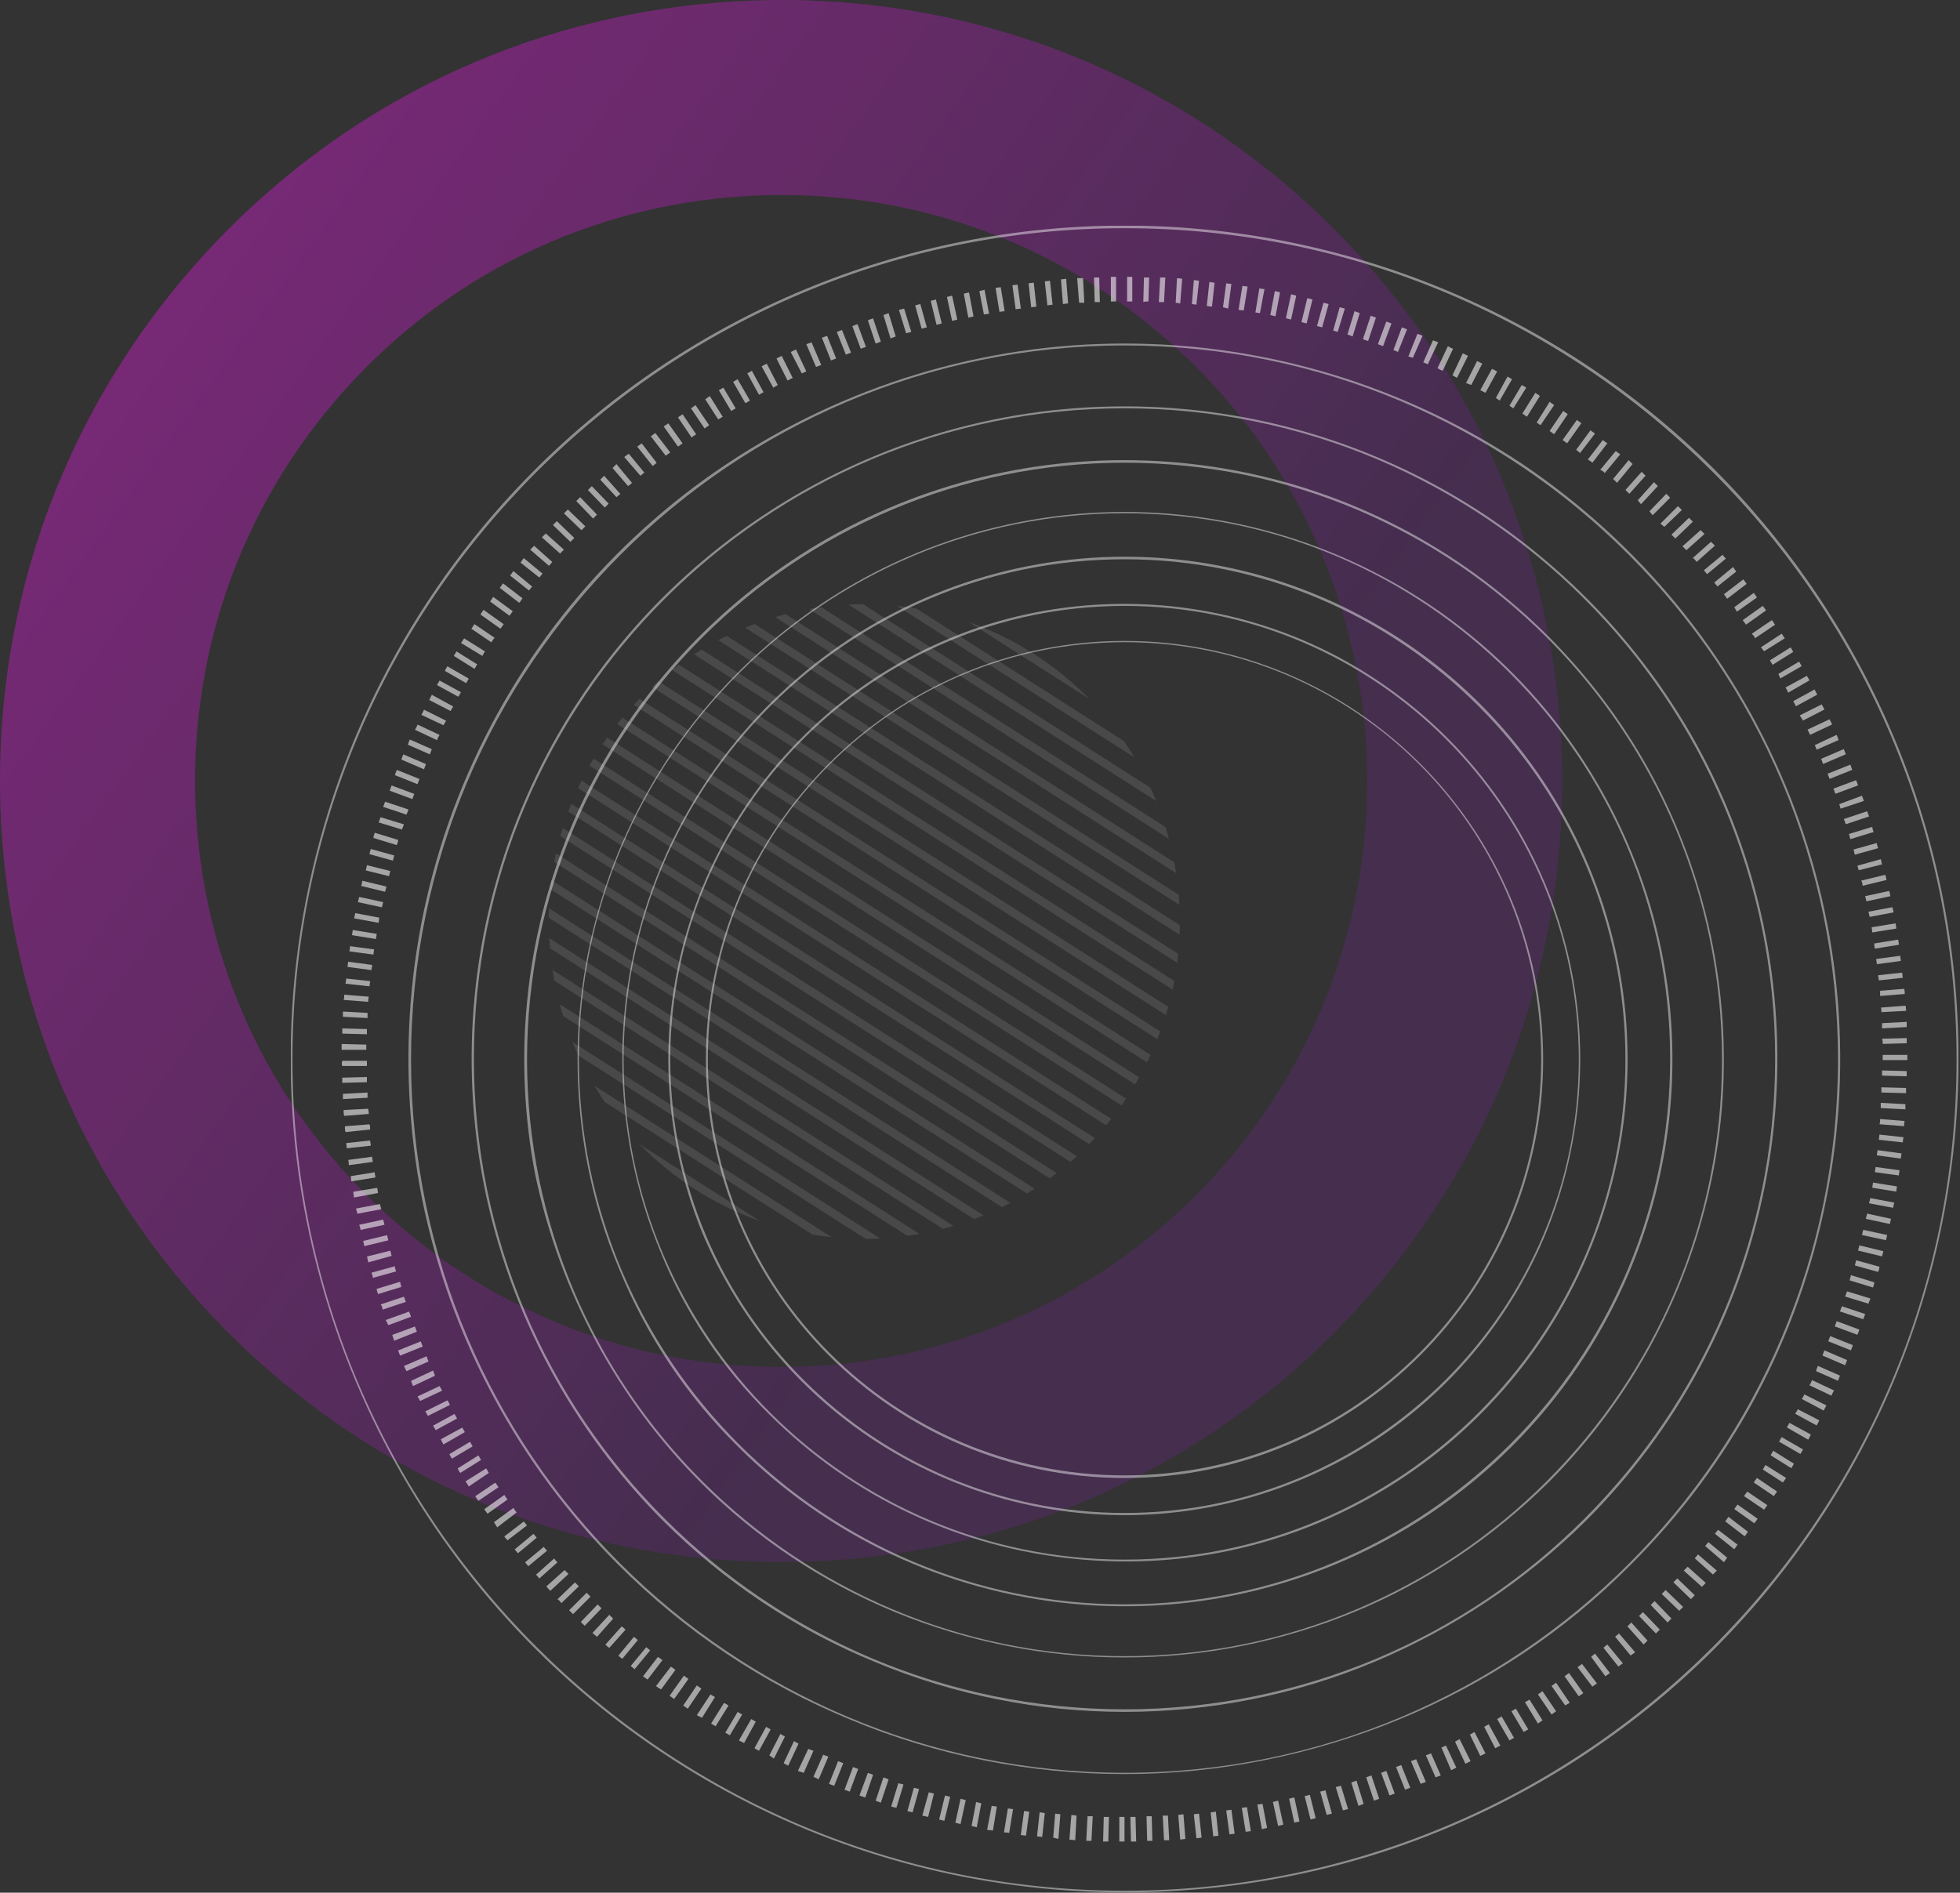 <svg width="1025" height="990" viewBox="0 0 1025 990" fill="none" xmlns="http://www.w3.org/2000/svg">
<rect x="0" y="0" width="1025" height="990" fill="#333333" stroke="none"/>
<g clip-path="url(#clip0_50_3139)">
<path style="mix-blend-mode:hard-light" opacity="0.35" d="M408.227 817C304.73 817 206.581 778.502 130.378 707.672C50.448 633.372 4.243 532.411 0.28 423.362C-3.691 314.322 35.044 210.26 109.361 130.348C183.678 50.436 284.67 4.249 393.736 0.28C502.825 -3.69 606.889 35.036 686.812 109.342C851.808 262.714 861.245 521.694 707.837 686.659C633.521 766.57 532.528 812.772 423.462 816.742C418.379 816.926 413.295 817.014 408.234 817.014L408.227 817ZM408.875 101.999C405.074 101.999 401.265 102.073 397.442 102.206C315.611 105.189 239.835 139.842 184.075 199.808C128.316 259.761 99.253 337.838 102.23 419.65C105.206 501.462 139.874 577.22 199.848 632.96C259.822 688.706 337.859 717.762 419.741 714.794C501.573 711.811 577.348 677.158 633.108 617.191C748.208 493.42 741.128 299.113 617.328 184.04C560.161 130.9 486.515 101.999 408.868 101.999H408.875Z" fill="url(#paint0_linear_50_3139)"/>
</g>
<g clip-path="url(#clip1_50_3139)">
<g style="mix-blend-mode:overlay" opacity="0.7">
<g opacity="0.8">
<g opacity="0.8">
<path d="M588.079 988.95C348.149 988.95 152.949 793.75 152.949 554.15C152.949 314.55 348.149 119.36 588.079 119.36C828.009 119.36 1023.21 314.22 1023.21 554.16C1023.21 794.1 828.009 988.96 588.079 988.96V988.95ZM186.499 723.6C214.289 789.34 257.669 847.29 313.239 892.37C368.819 937.44 434.559 968.28 504.709 981.84C574.859 995.4 647.379 991.67 715.839 971C784.299 949.99 846.309 912.71 896.809 862.22C978.139 780.55 1024.23 669.73 1024.23 553.83C1024.23 437.93 978.139 327.45 896.469 245.44C814.799 164.09 703.639 118 588.079 118C472.519 118 361.359 164.09 279.689 245.76C218.349 307.1 176.669 385.38 160.059 470.45C143.449 555.51 152.599 643.62 186.489 723.6H186.499Z" fill="white"/>
<path d="M588.08 927.269C382.37 927.269 214.96 759.859 214.96 554.149C214.96 348.439 382.38 180.689 588.08 180.689C793.78 180.689 961.2 348.099 961.2 554.149C961.2 760.199 793.79 927.269 588.08 927.269ZM323.41 818.489C358.32 853.399 399.32 880.849 444.73 899.479C490.14 918.459 538.94 927.949 588.08 927.949C637.22 927.949 686.02 918.119 731.43 899.479C776.84 880.839 818.19 853.389 852.75 818.489C905.28 766.299 940.86 699.539 955.09 627.019C969.66 554.499 962.21 479.259 933.74 410.809C905.27 342.349 857.49 284.069 796.15 242.719C734.47 201.709 662.29 179.689 588.07 179.689C513.85 179.689 441.67 201.719 379.99 242.719C318.31 283.729 270.53 342.349 242.06 410.809C213.59 479.269 206.48 554.499 220.71 627.019C235.28 699.539 271.2 766.299 323.39 818.489H323.41Z" fill="white"/>
<path d="M588.079 894.061C400.339 894.061 247.829 741.561 247.829 553.811C247.829 366.061 400.339 213.571 588.079 213.571C775.819 213.571 928.329 366.071 928.329 553.821C928.329 741.571 775.829 894.071 588.079 894.071V894.061ZM346.789 795.441C378.649 827.301 416.259 852.371 457.609 869.321C498.949 886.601 543.349 895.411 588.079 895.411C632.809 895.411 677.209 886.601 718.549 869.321C759.889 852.041 797.509 826.961 829.369 795.441C877.149 747.661 909.689 687.001 922.899 620.571C936.119 554.491 929.339 485.691 903.579 423.341C877.819 360.981 833.769 307.781 777.849 270.161C721.589 232.541 655.849 212.551 588.069 212.551C520.289 212.551 454.549 232.541 398.289 270.161C342.029 307.781 298.319 360.981 272.559 423.341C246.799 485.701 240.029 554.151 253.239 620.571C266.459 686.651 298.989 747.651 346.769 795.441H346.789Z" fill="white"/>
<path d="M588.08 866.27C415.92 866.27 275.62 726.31 275.62 554.15C275.62 381.99 415.59 242.03 588.08 242.03C760.57 242.03 900.54 381.99 900.54 554.15C900.54 726.31 760.24 866.27 588.08 866.27ZM366.45 775.45C395.59 804.59 430.16 827.64 468.12 843.23C506.08 858.82 546.74 866.95 588.09 866.95C629.44 866.95 670.1 858.82 708.06 843.23C746.02 827.64 780.58 804.26 809.73 775.45C853.45 731.73 883.27 675.82 895.47 615.16C907.67 554.5 901.23 491.47 877.51 434.19C853.79 376.92 813.46 328.12 761.95 293.55C710.44 258.98 649.78 240.68 587.76 240.68C525.74 240.68 465.08 258.98 413.57 293.55C362.06 328.12 321.73 376.92 298.01 434.19C274.29 491.46 268.19 554.5 280.05 615.16C292.93 675.82 322.75 731.74 366.47 775.45H366.45Z" fill="white"/>
<path d="M588.079 839.16C430.839 839.16 302.739 711.06 302.739 553.82C302.739 396.58 430.839 268.47 588.079 268.47C745.319 268.47 873.419 396.57 873.419 553.82C873.419 711.07 745.319 839.16 588.079 839.16ZM385.759 756.47C432.529 803.24 494.199 832.38 560.289 838.82C626.369 845.26 692.459 828.65 747.359 792.05C802.599 755.11 842.929 700.55 862.239 637.18C881.559 573.81 878.169 505.69 852.749 444.69C827.329 383.35 781.579 332.86 723.289 301.68C664.999 270.5 597.559 260.34 532.499 273.21C467.429 286.09 409.139 321.33 367.119 372.5C325.099 423.67 302.049 487.72 302.049 554.14C302.049 591.76 309.169 629.03 323.739 663.6C337.969 698.51 358.979 730.02 385.759 756.46V756.47Z" fill="white"/>
<path d="M588.079 815.769C443.709 815.769 326.119 698.509 326.119 554.149C326.119 409.789 443.709 292.529 588.079 292.529C732.449 292.529 850.039 410.119 850.039 554.149C850.039 698.179 732.449 815.769 588.079 815.769ZM402.369 739.859C445.409 782.899 501.999 809.669 562.659 815.429C623.319 821.529 683.979 806.279 734.479 772.389C784.969 738.499 822.249 688.349 839.869 630.059C857.489 572.109 854.439 509.749 831.059 453.499C807.679 397.239 765.649 350.819 712.109 322.349C658.569 293.539 596.549 284.389 536.899 296.259C477.259 308.119 423.709 340.319 385.079 387.419C346.449 434.529 325.439 493.489 325.439 554.149C325.439 588.719 332.219 622.939 345.429 654.799C358.309 686.659 377.619 715.459 402.359 739.859H402.369Z" fill="white"/>
<path d="M588.08 791.369C457.27 791.369 350.52 684.959 350.52 554.149C350.52 423.339 456.93 316.929 588.08 316.929C719.23 316.929 825.64 423.339 825.64 554.149C825.64 684.959 718.89 791.369 588.08 791.369ZM419.31 722.579C458.28 761.549 509.79 785.949 564.69 791.369C619.59 796.789 674.83 782.899 720.58 752.399C766.33 721.899 800.22 676.149 816.15 623.279C832.08 570.409 829.37 513.819 808.36 462.989C787.35 412.159 749.05 370.129 700.59 344.039C651.79 317.949 595.87 309.809 541.65 320.319C487.43 330.829 438.97 360.309 403.72 403.009C368.81 445.709 349.5 499.249 349.5 554.149C349.5 585.329 355.6 616.509 367.46 645.309C379.66 674.119 397.28 700.549 419.31 722.579Z" fill="white"/>
<path d="M588.08 771.72C467.77 771.72 370.17 674.12 370.17 553.81C370.17 433.5 467.77 335.9 588.08 335.9C708.39 335.9 805.99 433.5 805.99 553.81C805.99 674.12 708.39 771.72 588.08 771.72ZM588.08 773.08C708.72 773.08 807 674.8 807 554.16C807 433.52 708.72 335.24 588.08 335.24C467.44 335.24 369.16 433.52 369.16 554.16C369.16 674.8 467.44 773.08 588.08 773.08Z" fill="white"/>
</g>
<path d="M984.58 554.151V554.491H997.46V551.781H984.58V554.151ZM997.12 562.961V560.251L984.24 559.911V562.621L997.12 562.961ZM984.58 546.021L997.12 545.681V542.971L984.24 543.311C984.58 544.331 984.58 545.001 984.58 546.021ZM996.78 571.781V569.071L983.9 568.731V571.441L996.78 571.781ZM984.24 537.891L997.12 537.211V534.501L984.24 535.181V537.891ZM996.44 580.251V577.541L983.56 576.861V579.571L996.44 580.251ZM983.9 529.421L996.78 528.741C996.78 527.721 996.78 526.711 996.44 526.031L983.56 527.051C983.9 527.391 983.9 528.411 983.9 529.421ZM995.76 589.061C995.76 588.041 995.76 587.031 996.1 586.351L983.22 585.331C983.22 586.351 983.22 587.021 982.88 588.041L995.76 589.061ZM983.22 520.941L996.1 519.921C996.1 518.901 996.1 517.891 995.76 517.211L983.22 518.231V520.941ZM995.08 597.531C995.08 596.511 995.42 595.501 995.42 594.821L982.88 593.461L982.54 596.171L995.08 597.531ZM982.54 512.811L995.08 511.451L994.74 508.741L982.2 510.101C982.2 510.781 982.54 511.791 982.54 512.811ZM994.06 606.001L994.4 603.291L981.86 601.601C981.86 602.621 981.52 603.291 981.52 604.311L994.06 606.001ZM981.52 504.331L994.06 502.641C994.06 501.621 993.72 500.611 993.72 499.931L981.18 501.621C981.18 502.641 981.52 503.311 981.52 504.331ZM993.04 614.811C993.04 613.791 993.38 612.781 993.38 612.101L980.84 610.411C980.84 611.431 980.5 612.101 980.5 613.121L993.04 614.811ZM980.5 496.201L993.04 494.171C993.04 493.151 992.7 492.141 992.7 491.461L980.16 493.491C980.16 494.171 980.16 495.181 980.5 496.201ZM991.68 623.281C991.68 622.261 992.02 621.251 992.02 620.571L979.48 618.541C979.48 619.561 979.14 620.231 979.14 621.251L991.68 623.281ZM979.14 487.721L991.68 485.691C991.68 484.671 991.34 483.661 991.34 482.981L978.8 485.011L979.14 487.721ZM989.98 631.751C990.32 630.731 990.32 629.721 990.66 629.041L978.12 626.671C977.78 627.691 977.78 628.361 977.44 629.381L989.98 631.751ZM977.78 479.591L990.32 477.221L989.64 474.511L977.1 476.881C977.44 477.901 977.44 478.571 977.78 479.591ZM988.29 640.221C988.63 639.201 988.63 638.191 988.97 637.511L976.43 634.801C976.09 635.821 976.09 636.491 975.75 637.511L988.29 640.221ZM976.09 471.451L988.63 468.741C988.29 467.721 988.29 466.711 987.95 466.031L975.41 468.741L976.09 471.451ZM986.26 648.691L986.94 645.981L974.4 643.271C974.06 644.291 974.06 644.961 973.72 645.981L986.26 648.691ZM974.06 463.321L986.6 460.271C986.26 459.251 986.26 458.241 985.92 457.561L973.38 460.611C973.72 461.291 974.06 462.301 974.06 463.321ZM984.23 657.161C984.57 656.141 984.57 655.471 984.91 654.451L972.37 651.401C972.03 652.421 972.03 653.091 971.69 654.111L984.23 657.161ZM972.03 455.181L984.23 452.131C983.89 451.111 983.89 450.101 983.55 449.421L971.35 452.811L972.03 455.181ZM982.2 665.291C982.54 664.271 982.88 663.601 982.88 662.581L970.68 659.191L970 661.901L982.2 665.291ZM970 447.051L982.2 443.661C981.86 442.641 981.52 441.971 981.52 440.951L969.32 444.341C969.66 445.361 969.66 446.031 970 447.051ZM979.49 673.431C979.83 672.411 980.17 671.741 980.17 670.721L967.97 666.991L967.29 669.701L979.49 673.431ZM967.63 438.921L979.83 435.191C979.49 434.171 979.15 433.501 979.15 432.481L966.95 436.211L967.63 438.921ZM977.12 681.901L978.14 679.191L965.94 675.461C965.6 676.481 965.26 677.151 964.92 678.171L977.12 681.901ZM965.26 431.121L977.46 427.051C977.12 426.031 976.78 425.361 976.44 424.341L964.24 428.411C964.58 429.091 964.92 430.101 965.26 431.121ZM974.41 690.031L975.43 687.321L963.23 683.251L962.21 685.961L974.41 690.031ZM962.55 422.991L974.75 418.921C974.41 417.901 974.07 417.231 973.73 416.211L961.87 420.621L962.55 422.991ZM971.36 698.171L972.38 695.461L960.52 691.051C960.18 692.071 959.84 692.741 959.5 693.761L971.36 698.171ZM959.84 415.201L971.7 410.791C971.36 409.771 971.02 409.101 970.68 408.081L958.82 412.491L959.84 415.201ZM967.97 706.311C968.31 705.291 968.65 704.621 968.99 703.601L957.13 698.861C956.79 699.881 956.45 700.551 956.11 701.571L967.97 706.311ZM956.79 407.411L968.65 402.671C968.31 401.651 967.97 400.981 967.63 399.961L955.77 404.701L956.79 407.411ZM964.92 714.101L965.94 711.391L954.08 706.311L953.06 709.021L964.92 714.101ZM953.4 399.611L965.26 394.531C964.92 393.511 964.58 392.841 964.24 391.821L952.38 396.901L953.4 399.611ZM961.19 722.231C961.53 721.211 961.87 720.541 962.21 719.521L950.69 714.441C950.35 715.121 950.01 716.131 949.67 717.151L961.19 722.231ZM950.01 392.151L961.53 387.071C961.19 386.051 960.85 385.381 960.51 384.361L948.99 389.781C949.33 390.121 949.67 391.141 950.01 392.151ZM957.8 730.021C958.14 729.001 958.48 728.331 959.16 727.311L947.64 721.891C947.3 722.571 946.96 723.581 946.28 724.601L957.8 730.021ZM946.62 384.351L958.14 378.931L956.78 376.221L945.26 381.641L946.62 384.351ZM953.74 737.811C954.08 736.791 954.76 736.121 955.1 735.101L943.58 729.341C943.24 730.021 942.9 731.031 942.22 731.711L953.74 737.811ZM942.9 376.891L954.08 371.131C953.74 370.111 953.06 369.441 952.72 368.421L941.2 374.181L942.89 376.891H942.9ZM950.02 745.601C950.36 744.921 951.04 743.911 951.38 742.891L940.2 737.131L938.84 739.501L950.02 745.601ZM939.18 369.431L950.36 363.331C950.02 362.651 949.34 361.641 949 360.621L937.82 366.721L939.18 369.431ZM945.62 753.051C945.96 752.371 946.64 751.361 946.98 750.341L935.8 744.241L934.44 746.611L945.62 753.051ZM935.11 362.311L946.29 355.871C945.95 355.191 945.27 354.181 944.93 353.501L933.75 359.601C934.43 360.621 934.77 361.291 935.11 362.311ZM941.55 760.511C941.89 759.831 942.57 758.821 942.91 758.141L931.73 751.701L930.37 754.071L941.55 760.511ZM931.04 354.861L942.22 348.421L940.86 346.051L930.02 352.491L931.04 354.861ZM936.8 767.971L938.16 765.601L927.32 758.821C926.98 759.501 926.3 760.511 925.96 761.191L936.8 767.971ZM926.97 347.751L937.81 340.971C937.47 340.291 936.79 339.281 936.45 338.601L925.61 345.381L926.97 347.751ZM932.39 775.431L934.08 773.061L923.24 766.281C922.9 766.961 922.22 767.971 921.88 768.651L932.39 775.431ZM922.56 340.631L933.4 333.851C932.72 333.171 932.38 332.161 931.71 331.481L920.87 338.601C921.55 339.281 921.89 339.961 922.56 340.631ZM927.64 782.541L929.33 780.171L918.82 773.051L917.13 775.421L927.64 782.541ZM917.81 333.851L928.32 326.731C927.64 326.051 927.3 325.041 926.63 324.361L916.12 331.481C916.8 332.161 917.48 332.841 917.81 333.851ZM922.55 789.661L924.24 787.291L913.73 780.171L912.04 782.541L922.55 789.661ZM913.06 326.741L923.57 319.281L921.88 316.911L911.37 324.371C912.05 325.391 912.73 326.061 913.06 326.741ZM917.47 796.781L919.16 794.411L908.65 786.951L906.96 789.321L917.47 796.781ZM908.32 319.961L918.83 312.501L917.14 310.131L906.97 317.591L908.33 319.961H908.32ZM912.39 803.561C913.07 802.881 913.41 802.201 914.08 801.191L903.91 793.401L902.22 795.771L912.39 803.561ZM903.24 313.191L913.41 305.401L911.72 303.031L901.55 310.821L903.24 313.191ZM906.97 810.341L908.66 807.971L898.49 800.181L896.8 802.211L906.97 810.341ZM898.16 306.751L907.99 298.961L906.3 296.591L896.47 304.721L898.16 306.751ZM901.55 817.121L903.24 814.751L893.41 806.621L891.72 808.651L901.55 817.121ZM892.74 300.311L902.57 292.181C901.89 291.501 901.21 290.821 900.88 290.151L891.05 298.281L892.74 300.311ZM895.79 823.561L897.82 821.531L887.99 813.061L886.3 815.091L895.79 823.561ZM887.32 293.881L896.81 285.411C896.13 284.731 895.45 284.051 894.78 283.381L885.29 291.851C886.31 292.531 886.65 293.211 887.32 293.881ZM890.03 830.001L892.06 827.971L882.57 819.501L880.54 821.531L890.03 830.001ZM881.9 287.781L891.39 279.311L889.36 277.281L879.87 285.751L881.9 287.781ZM884.27 836.441L886.3 834.411L877.15 825.601C876.47 826.281 875.79 826.961 875.12 827.631L884.27 836.441ZM876.14 281.681L885.29 272.871C884.61 272.191 883.93 271.511 883.26 270.841L874.11 279.651L876.14 281.681ZM878.17 842.541L880.2 840.511L871.05 831.701L869.02 833.731L878.17 842.541ZM870.38 275.581L879.53 266.771L877.5 264.741L868.35 273.891L870.38 275.581ZM872.07 848.641L874.1 846.611L865.29 837.461L863.26 839.491L872.07 848.641ZM864.28 269.481L873.43 260.331L871.4 258.301L862.59 267.451L864.28 269.481ZM865.97 854.401L868 852.371L859.19 843.221L857.16 845.251L865.97 854.401ZM858.18 263.721L866.99 254.231L864.96 252.201L856.49 261.691L858.18 263.721ZM859.54 860.171L861.57 858.141L853.1 848.651L851.07 850.681L859.54 860.171ZM852.08 258.301L860.55 248.811L858.52 246.781L850.05 256.271L852.08 258.301ZM852.76 865.931L855.13 864.241L846.66 854.411L844.63 856.101L852.76 865.931ZM845.64 252.541L853.77 242.711L851.74 240.681L843.61 250.511L845.64 252.541ZM846.32 871.691L848.69 870.001L840.56 860.171L838.53 861.861L846.32 871.691ZM839.2 247.461L847.33 237.631L844.96 235.941L836.83 245.771C837.85 246.111 838.86 246.791 839.2 247.461ZM839.54 876.781L841.91 875.091L834.12 864.921L832.09 866.611L839.55 876.781H839.54ZM832.76 242.041L840.55 231.871L838.18 230.181L830.39 240.351C831.41 241.031 832.08 241.371 832.76 242.041ZM832.76 882.201L835.13 880.511L827.34 870.341L824.97 872.031L832.76 882.201ZM826.32 236.951L834.11 226.781L831.74 225.091L824.28 235.261L826.31 236.951H826.32ZM825.64 887.281L828.01 885.591L820.55 875.081L818.18 876.771L825.64 887.281ZM819.54 231.871L827 221.361L824.63 219.671L817.17 230.181L819.54 231.871ZM818.52 892.031L820.89 890.671L813.77 880.161L811.4 881.851L818.52 892.021V892.031ZM812.76 227.131L819.88 216.621L817.51 214.931L810.39 225.441L812.76 227.131ZM811.4 896.781L813.77 895.091L806.65 884.581L804.28 886.271L811.4 896.781ZM805.64 222.391L812.76 211.881L810.39 210.191L803.61 221.031L805.64 222.391ZM804.28 901.521L806.65 899.831L799.87 888.991L797.5 890.351L804.28 901.531V901.521ZM798.52 217.981L805.3 207.141C804.62 206.461 803.61 206.121 802.93 205.451L796.15 216.291L798.52 217.981ZM796.83 905.931C797.51 905.591 798.52 904.911 799.2 904.571L792.76 893.731L790.39 895.091L796.83 905.931ZM791.41 213.581L798.19 202.741L795.82 201.381L789.38 212.221L791.41 213.581ZM789.38 910.341C790.06 910.001 791.07 909.321 791.75 908.981L785.31 897.801L782.94 899.161L789.38 910.341ZM784.3 209.521L790.74 198.341L788.37 196.981L782.27 208.161L784.3 209.521ZM781.93 914.411C782.95 914.071 783.62 913.391 784.64 913.051L778.54 901.871C777.86 902.211 776.85 902.891 776.17 903.231L781.93 914.411ZM776.85 205.451L782.95 194.271L780.24 192.911L774.14 204.091L776.85 205.451ZM774.14 918.471L776.85 917.111L771.09 905.931L768.72 907.291L774.14 918.471ZM769.4 201.381L775.16 190.201L772.45 188.841L766.69 200.361L769.4 201.381ZM766.35 922.541L769.06 921.181L763.3 909.661L760.93 911.021L766.35 922.541ZM761.94 197.661L767.7 186.141L764.99 184.781L759.57 196.301L761.94 197.661ZM758.89 925.931L761.6 924.571L756.18 913.051L753.81 914.071L758.89 925.931ZM754.48 193.931L759.9 182.411C758.88 182.071 758.21 181.731 757.19 181.051L751.77 192.571C752.79 193.251 753.46 193.591 754.48 193.931ZM750.75 929.661C751.77 929.321 752.44 928.981 753.46 928.641L748.38 917.121L745.67 918.141L750.75 929.661ZM746.68 190.541L752.1 179.021L749.39 178.001L744.31 189.521L746.68 190.541ZM742.95 933.051L745.66 932.031L740.58 920.171L737.87 921.191L742.95 933.051ZM738.88 187.151L743.96 175.631L741.25 174.611L736.51 186.471L738.88 187.151ZM734.81 936.101L737.52 935.081L732.78 923.221L730.07 924.241L734.81 936.101ZM731.08 184.101L735.82 172.241L733.11 171.221L728.7 183.081L731.07 184.101H731.08ZM726.67 939.151L729.38 938.131L724.97 926.271L722.26 927.291L726.67 939.151ZM723.28 181.051L727.69 169.191L724.98 168.171L720.57 180.031L723.28 181.051ZM718.54 941.861L721.25 940.841L717.18 928.641L714.47 929.661L718.54 941.861ZM715.49 178.341L719.56 166.141L716.85 165.121L712.78 177.321C713.8 178.001 714.47 178.001 715.49 178.341ZM710.41 944.571L713.12 943.551L709.39 931.351L706.68 932.371L710.41 944.571ZM707.36 175.971L711.09 163.771L708.38 162.751L704.65 174.951L707.36 175.971ZM702.28 946.941L704.99 946.261L701.26 934.061L698.55 934.741L702.28 946.941ZM699.57 173.591L703.3 161.391L700.59 160.711L697.2 172.911L699.57 173.591ZM693.81 949.311L696.52 948.631L693.13 936.431L690.42 937.111L693.81 949.311ZM691.44 171.221L694.83 159.021L692.12 158.341L688.73 170.541L691.44 171.221ZM685.34 951.681L688.05 951.001L685 938.801L682.29 939.481L685.34 951.681ZM683.31 169.181L686.36 156.641L683.65 155.961L680.6 168.501L683.31 169.181ZM676.87 953.371L679.58 952.691L676.87 940.151L674.16 940.831L676.87 953.371ZM675.18 167.151L677.89 154.611L675.18 153.931L672.47 166.471L675.18 167.151ZM668.4 955.071L671.11 954.391L668.4 941.851L665.69 942.531L668.4 955.071ZM667.04 165.461L669.41 152.921L666.7 152.241L664.33 164.781L667.04 165.461ZM659.92 956.771L662.63 956.091L660.26 943.551L657.55 943.891L659.92 956.771ZM658.9 163.771L661.27 151.231L658.56 150.891L656.53 163.431L658.9 163.771ZM651.44 958.131L654.15 957.791L652.12 945.251L649.41 945.591L651.44 958.131ZM650.42 162.421L652.45 149.881L649.74 149.541L647.71 162.081L650.42 162.421ZM642.96 959.491L645.67 959.151L643.98 946.611L641.27 946.951L642.96 959.491ZM642.28 161.411L643.97 148.531L641.26 148.191L639.57 160.731L642.28 161.411ZM634.49 960.511L637.2 960.171L635.84 947.631C634.82 947.631 634.15 947.971 633.13 947.971L634.49 960.511ZM633.81 160.391L635.17 147.851C634.15 147.851 633.14 147.511 632.46 147.511L631.1 160.051L633.81 160.391ZM625.68 961.521C626.7 961.521 627.71 961.181 628.39 961.181L627.03 948.641L624.32 948.981L625.68 961.521ZM625.68 159.371L627.04 146.831L624.33 146.491L623.31 159.031L625.68 159.371ZM617.21 962.201L619.92 961.861L618.9 948.981L616.19 949.321L617.21 962.201ZM617.21 158.691L618.23 145.811L615.52 145.471L614.84 158.351L617.21 158.691ZM608.74 962.541H611.45L610.77 949.661H608.06L608.74 962.541ZM608.74 158.021L609.42 145.141H606.71L606.03 158.021H608.74ZM599.93 962.881H602.64L602.3 950.001H599.59L599.93 962.881ZM600.61 157.681L600.95 145.141H598.24L597.9 158.021C598.58 157.681 599.59 157.681 600.61 157.681ZM591.46 963.221H594.17L593.83 950.341H591.12L591.46 963.221ZM592.14 157.681V144.801H589.43V157.681H592.14ZM588.07 963.221V950.341H585.36V963.221H588.07ZM580.95 157.681H583.66V144.801H580.95V157.681ZM579.59 963.221L579.93 950.341H577.22L576.88 963.221H579.59ZM572.47 158.021H575.18L574.84 145.141H572.13L572.47 158.021ZM570.78 962.881L571.46 950.001H568.75L568.07 962.881H570.78ZM564.34 158.361H567.05L566.37 145.481H563.32L564.34 158.361ZM562.31 962.541L562.99 949.661L560.28 949.321L559.26 962.201L562.31 962.541ZM555.87 159.031L558.58 158.691L557.56 145.811L554.85 146.151L555.87 159.031ZM553.5 961.861L554.52 948.981L551.81 948.641L550.79 961.181L553.5 961.861ZM547.74 159.711L550.45 159.371L549.09 146.831L546.38 147.171L547.74 159.711ZM545.03 960.841L546.39 948.301C545.37 948.301 544.7 947.961 543.68 947.961L542.32 960.501L545.03 960.841ZM539.27 160.721L541.98 160.381L540.62 147.841L537.91 148.181L539.27 160.721ZM536.56 960.161L538.25 947.621L535.54 947.281L533.85 959.821L536.56 960.161ZM531.14 161.741L533.85 161.401L532.16 148.861L529.45 149.201L531.14 161.741ZM527.75 958.811L529.78 946.271L527.07 945.931L525.04 958.471C526.06 958.471 527.07 958.471 527.75 958.811ZM522.67 163.101L525.38 162.761L523.35 150.221L520.64 150.561L522.67 163.101ZM519.28 957.461L521.31 944.921L518.6 944.581L516.23 957.121L519.28 957.461ZM514.54 164.461L517.25 164.121L514.88 151.581L512.17 152.261L514.54 164.461ZM510.81 955.771L513.18 943.231L510.47 942.551L508.1 955.091L510.81 955.771ZM506.4 166.161L509.11 165.481L506.74 152.941L504.03 153.621L506.4 166.161ZM502.33 954.081L505.04 941.541L502.33 940.861L499.62 953.401L502.33 954.081ZM497.92 167.861L500.63 167.181L497.92 154.641L495.21 155.321L497.92 167.861ZM493.85 952.391L496.9 939.851L494.19 939.171L491.14 951.711L493.85 952.391ZM489.78 169.891L492.49 169.211L489.44 156.671L486.73 157.351L489.78 169.891ZM485.37 950.351L488.42 938.151L485.71 937.471L482.32 949.671L485.37 950.351ZM481.98 171.921L484.69 171.241L481.3 159.041L478.59 159.721L481.98 171.921ZM477.24 947.981L480.63 935.781L477.92 935.101L474.53 947.301L477.24 947.981ZM473.85 174.301L476.56 173.621L472.83 161.421L470.12 162.101L473.85 174.301ZM468.77 945.611L472.5 933.411L469.79 932.731L466.06 944.931L468.77 945.611ZM465.72 177.011L468.43 175.991L464.7 163.791L461.99 164.811L465.72 177.011ZM460.64 942.901L464.71 930.701L462 929.681L457.93 941.881L460.64 942.901ZM457.93 179.721L460.64 178.701L456.57 166.501L453.86 167.521L457.93 179.721ZM452.51 940.191L456.58 928.331L453.87 927.311L449.46 939.171L452.51 940.191ZM450.14 182.431L452.85 181.411L448.44 169.551L445.73 170.571L450.14 182.431ZM444.38 937.141L448.79 925.281L446.08 924.261L441.67 936.121L444.38 937.141ZM442.35 185.481L445.06 184.461L440.32 172.601L437.61 173.621L442.35 185.481ZM436.25 934.091L440.99 922.231L438.28 921.211L433.54 933.071L436.25 934.091ZM434.56 188.531L437.27 187.511L432.53 175.651L429.82 176.671L434.56 188.531ZM428.12 930.701L433.2 918.841L430.49 917.821L425.41 929.341L428.12 930.701ZM426.76 191.921L429.47 190.901L424.39 179.041L421.68 180.061L426.76 191.921ZM420.32 927.311L425.4 915.791L422.69 914.771L417.27 926.291L420.32 927.311ZM419.3 195.311L421.67 194.291L416.25 182.771L413.54 184.131L419.3 195.311ZM412.18 923.581L417.6 912.061L415.23 910.701L409.81 922.221L412.18 923.581ZM411.84 199.031L414.55 197.671L408.79 186.151L406.08 187.511L411.84 199.031ZM404.72 919.851L410.48 908.331L408.11 906.971L402.35 918.151L404.72 919.841V919.851ZM404.38 202.761L406.75 201.401L400.99 190.221L398.28 191.581L404.38 202.761ZM396.92 915.781L403.02 904.601C402.34 904.261 401.33 903.581 400.65 903.241L394.55 914.421L396.92 915.781ZM396.92 206.481L399.29 205.121L393.19 193.941L390.82 195.301L396.92 206.481ZM389.13 911.711L395.23 900.531C394.55 900.191 393.54 899.511 392.86 899.171L386.42 910.351L389.13 911.711ZM389.81 210.891L392.18 209.531L385.74 198.351L383.37 199.711L389.81 210.891ZM381.68 907.651L388.12 896.811L385.75 895.451L379.31 906.291L381.68 907.651ZM382.36 214.961L384.73 213.601L378.29 202.761L375.92 204.121L382.36 214.961ZM374.23 902.911L381.01 892.071L378.64 890.711L371.86 901.551L374.23 902.911ZM375.59 219.371L377.96 218.011L371.18 207.171L368.81 208.861L375.59 219.371ZM367.12 898.501L373.9 887.661L371.53 886.301L364.41 897.141L367.12 898.501ZM368.48 224.111L370.85 222.421L363.73 211.911L361.36 213.601L368.48 224.111ZM359.67 893.761L366.79 883.251L364.42 881.561L357.3 892.071L359.67 893.761ZM361.7 228.861C362.38 228.181 363.06 227.841 364.07 227.171L356.95 216.661C356.27 217.341 355.26 217.681 354.58 218.351L361.7 228.861ZM352.55 888.681L360.01 878.171L357.64 876.481L350.18 886.991L352.55 888.681ZM354.58 233.611L356.95 231.921L349.49 221.411C348.81 222.091 347.8 222.431 347.12 223.101L354.58 233.611ZM345.77 883.601L353.23 873.431L350.86 871.741L343.07 881.911C344.09 882.591 344.76 883.271 345.78 883.601H345.77ZM348.14 238.351L350.51 236.661L342.72 226.491L340.35 228.181L348.14 238.351ZM338.65 878.511L346.44 868.341L344.07 866.651L336.28 876.821L338.65 878.511ZM341.36 243.771L343.39 242.081L335.6 231.911L333.23 233.601L341.36 243.771ZM331.87 873.091L340 863.261L337.97 861.571L329.84 871.401L331.87 873.091ZM334.92 248.861L336.95 247.171L328.82 237.341L326.45 239.031L334.92 248.861ZM325.43 867.671L333.56 857.841L331.53 856.151L323.4 865.981C323.74 866.321 324.42 867.001 325.43 867.671ZM328.48 254.281L330.51 252.591L322.38 242.761L320.35 244.791L328.48 254.281ZM318.65 861.911L327.12 852.421C326.44 851.741 325.76 851.061 325.09 850.731L316.62 860.221C317.3 860.901 317.98 861.581 318.65 861.911ZM322.38 260.041L324.41 258.351L315.94 248.861L313.91 250.891L322.38 260.041ZM312.21 856.151L320.68 846.661L318.65 844.631L309.84 854.121L312.21 856.151ZM316.28 265.471L318.31 263.441L309.5 254.291L307.47 256.321L316.28 265.471ZM305.77 850.391L314.58 841.241L312.55 839.211L303.74 848.361L305.77 850.391ZM310.18 271.231L312.21 269.201L303.4 260.051L301.37 262.081L310.18 271.231ZM299.67 844.291L308.82 835.141L306.79 833.111L297.64 842.261C298.32 842.941 299 843.621 299.67 844.291ZM304.08 277.331L306.11 275.301L296.96 266.491L294.93 268.521L304.08 277.331ZM293.57 838.531L302.72 829.721C302.04 829.041 301.36 828.361 300.69 827.691L291.54 836.501C292.22 836.841 292.9 837.521 293.57 838.531ZM298.31 283.431L300.34 281.401L291.19 272.591L289.16 274.621L298.31 283.431ZM287.8 832.091L297.29 823.281L295.26 821.251L285.77 829.721C286.45 830.741 287.13 831.411 287.8 832.091ZM292.88 289.531C293.56 288.851 294.24 288.171 294.91 287.501L285.42 279.031C284.74 279.711 284.06 280.391 283.39 281.061L292.88 289.531ZM282.04 825.651L291.53 817.181C290.85 816.501 290.17 815.821 289.84 815.151L280.35 823.621L282.04 825.651ZM287.12 295.971L288.81 293.941L279.32 285.471L277.29 287.501L287.12 295.971ZM276.28 819.221L286.11 811.091C285.43 810.411 284.75 809.731 284.42 809.061L274.59 817.191L276.28 819.221ZM282.04 302.071C282.72 301.391 283.06 300.711 283.73 300.041L273.9 291.911L272.21 294.281L282.04 302.071ZM270.86 812.441L280.69 804.311L279 802.281L269.17 810.411L270.86 812.441ZM276.62 308.851C277.3 308.171 277.64 307.491 278.31 306.821L268.48 298.691L266.79 301.061L276.62 308.851ZM265.44 805.661L275.61 797.871L273.92 795.841L263.75 803.631C264.09 804.311 264.77 804.991 265.44 805.661ZM271.54 315.291C272.22 314.611 272.56 313.931 273.23 312.921L263.06 305.131L261.37 307.501L271.54 315.291ZM260.02 798.891L270.19 791.101C269.51 790.421 269.17 789.741 268.5 788.731L258.33 796.191L260.02 798.901V798.891ZM266.46 322.071L268.15 319.701L257.98 312.241C257.3 312.921 256.96 313.931 256.29 314.611L266.46 322.071ZM254.94 791.771L265.45 784.311C264.77 783.631 264.43 782.951 263.76 781.941L253.25 789.401L254.94 791.771ZM261.72 328.851L263.41 326.481L252.9 319.021C252.22 319.701 251.88 320.711 251.21 321.391L261.72 328.851ZM250.2 785.001L260.71 777.881L259.02 775.511L248.51 782.631L250.2 785.001ZM256.98 335.971C257.32 335.291 258 334.281 258.67 333.601L248.16 326.481C247.48 327.161 247.14 328.171 246.47 328.851L256.98 335.971ZM245.12 777.541L255.63 770.421L254.27 768.051L243.43 774.831C244.45 776.191 244.79 776.861 245.12 777.541ZM252.24 343.081C252.58 342.401 253.26 341.391 253.6 340.711L242.76 333.931C242.08 334.611 241.74 335.621 241.07 336.301L252.25 343.081H252.24ZM240.72 770.421L251.56 763.641C251.22 762.961 250.54 761.951 250.2 761.271L239.36 768.051C239.7 768.731 240.04 769.741 240.72 770.421ZM248.18 349.861C248.52 349.181 249.2 348.171 249.54 347.491L238.7 340.711C238.36 341.391 237.68 342.401 237.34 343.081L248.18 349.861ZM236.32 762.971L247.16 756.531L245.8 754.161L234.96 760.601L236.32 762.971ZM243.78 357.321C244.12 356.641 244.8 355.631 245.14 354.951L233.96 348.511C233.62 349.191 232.94 350.201 232.6 350.881L243.78 357.321ZM231.92 755.521L243.1 749.081C242.76 748.401 242.08 747.391 241.74 746.711L230.56 752.811C230.9 753.831 231.58 754.841 231.92 755.521ZM239.71 364.441C240.05 363.761 240.73 362.751 241.07 362.071L229.89 355.971C229.55 356.651 228.87 357.661 228.53 358.341L239.71 364.441ZM227.85 748.061L239.03 741.961L237.67 739.591L226.49 745.691L227.85 748.061ZM235.64 371.891C235.98 371.211 236.66 370.201 237 369.521L225.82 363.421L224.46 366.131L235.64 371.891ZM223.78 740.601L235.3 734.841C234.96 734.161 234.62 733.151 233.94 732.471L222.42 738.231L223.78 740.601ZM231.91 379.341L233.27 376.971L221.75 371.211L220.39 373.921L231.91 379.341ZM219.71 732.801L231.23 727.381L229.87 725.011L218.35 730.431L219.71 732.801ZM228.52 387.131C228.86 386.111 229.2 385.441 229.88 384.421L218.36 379.001C218.02 380.021 217.68 380.691 217 381.711L228.52 387.131ZM215.98 725.001L227.5 719.581L226.48 716.871L214.96 722.291C215.3 723.311 215.64 723.981 215.98 725.001ZM224.79 394.581L225.81 391.871L214.29 386.791L213.27 389.501L224.79 394.581ZM212.59 717.201L224.11 712.121C223.77 711.441 223.43 710.431 223.09 709.411L211.23 714.491L212.59 717.201ZM221.74 402.371L222.76 399.661L210.9 394.581C210.56 395.601 210.22 396.271 209.88 397.291L221.74 402.371ZM209.2 709.071L221.06 704.331L220.04 701.621L208.18 706.361L209.2 709.071ZM218.35 410.171C218.69 409.151 219.03 408.481 219.37 407.461L207.51 402.721L206.49 405.431L218.35 410.171ZM206.15 701.281L218.01 696.541C217.67 695.521 217.33 694.851 216.99 693.831L205.13 698.241C205.47 699.261 205.81 700.271 206.15 701.291V701.281ZM215.64 417.971C215.98 416.951 216.32 416.281 216.66 415.261L204.8 410.851L203.78 413.561L215.64 417.971ZM203.1 693.151L214.96 688.741L213.94 686.031L201.74 690.441L203.1 693.151ZM212.59 426.111C212.93 425.091 213.27 424.421 213.61 423.401L201.41 419.331L200.39 422.041L212.59 426.111ZM200.05 685.021L212.25 680.951C211.91 679.931 211.57 679.261 211.23 678.241L199.03 682.311C199.71 682.991 200.05 684.001 200.05 685.021ZM210.22 433.901C210.56 432.881 210.9 432.211 211.24 431.191L199.04 427.461C198.7 428.481 198.36 429.151 198.02 430.171L210.22 433.901ZM197.68 676.881L209.88 673.151L209.2 670.441L197 674.171C197 674.851 197.34 675.861 197.68 676.881ZM207.51 442.031C207.85 441.011 208.19 440.341 208.19 439.321L195.99 435.591C195.65 436.611 195.31 437.281 195.31 438.301L207.51 442.031ZM194.97 668.411L207.17 665.021C206.83 664.001 206.49 663.331 206.49 662.311L194.29 665.701C194.63 666.721 194.97 667.391 194.97 668.411ZM205.48 450.171C205.82 449.151 205.82 448.481 206.16 447.461L193.96 444.071C193.62 445.091 193.28 445.761 193.28 446.781L205.48 450.171ZM192.6 660.281L204.8 656.891C204.46 655.871 204.46 655.201 204.12 654.181L191.92 657.231L192.6 660.281ZM203.44 458.301C203.78 457.281 203.78 456.611 204.12 455.591L191.92 452.541C191.58 453.561 191.58 454.571 191.24 455.251L203.44 458.301ZM190.56 651.811L203.1 648.761C202.76 647.741 202.76 647.071 202.42 646.051L189.88 649.101C190.22 649.781 190.22 650.791 190.56 651.811ZM201.4 466.441L202.08 463.731L189.54 460.681C189.2 461.701 189.2 462.711 188.86 463.391L201.4 466.441ZM188.52 643.341L201.06 640.631C200.72 639.611 200.72 638.941 200.38 637.921L187.84 640.631C188.18 641.651 188.52 642.321 188.52 643.341ZM199.7 474.571C200.04 473.551 200.04 472.881 200.38 471.861L187.84 469.151L187.16 471.861L199.7 474.571ZM186.82 634.861L199.36 632.491C199.02 631.471 199.02 630.801 198.68 629.781L186.14 632.151C186.48 633.171 186.82 633.841 186.82 634.861ZM198 482.701L198.34 479.991L185.8 477.621C185.46 478.641 185.46 479.651 185.12 480.331L198 482.701ZM185.12 626.391L197.66 624.021C197.66 623.001 197.32 622.331 197.32 621.311L184.78 623.341C184.78 624.701 185.12 625.371 185.12 626.391ZM196.64 491.171C196.64 490.151 196.98 489.481 196.98 488.461L184.44 486.431C184.44 487.451 184.1 488.461 184.1 489.141L196.64 491.171ZM183.76 617.911L196.3 615.881C196.3 614.861 195.96 614.191 195.96 613.171L183.42 615.201L183.76 617.911ZM195.28 499.301L195.62 496.591L183.08 494.901C183.08 495.921 182.74 496.931 182.74 497.611L195.28 499.301ZM182.4 609.441L194.94 607.751C194.94 606.731 194.6 606.061 194.6 605.041L182.06 606.731C182.4 607.411 182.4 608.421 182.4 609.441ZM194.26 507.431C194.26 506.411 194.6 505.741 194.6 504.721L182.06 503.031L181.72 505.741L194.26 507.431ZM181.38 600.621L193.92 599.261C193.92 598.241 193.58 597.571 193.58 596.551L181.04 597.911L181.38 600.621ZM193.24 515.901L193.58 513.191L181.04 511.831C181.04 512.851 180.7 513.861 180.7 514.541L193.24 515.901ZM180.7 592.151L193.58 590.791C193.58 589.771 193.58 589.101 193.24 588.081L180.36 589.101C180.36 590.121 180.36 591.131 180.7 592.151ZM192.56 524.031C192.56 523.011 192.56 522.341 192.9 521.321L180.02 520.301C180.02 521.321 180.02 522.331 179.68 523.011L192.56 524.031ZM180.02 583.671L192.9 582.651L192.56 579.941L179.68 580.621C179.68 581.641 179.68 582.651 180.02 583.671ZM192.22 532.501V529.791L179.34 529.111V531.821L192.22 532.501ZM179.34 574.861L192.22 574.181V571.471L179.34 572.151V574.861ZM191.88 540.971V538.261L179 537.921V540.631L191.88 540.971ZM179 566.391L191.88 566.051V563.341L179 563.681V566.391ZM191.54 549.111V546.401L178.66 546.061V549.111H191.54ZM179 557.581H191.88V554.871H179C178.66 555.891 178.66 556.901 179 557.581Z" fill="white"/>
</g>
</g>
</g>
<g clip-path="url(#clip2_50_3139)">
<path opacity="0.11" d="M397.296 638.629L334.36 598.431C343.006 607.236 352.738 615.202 363.563 622.119C374.388 629.036 385.696 634.503 397.296 638.629ZM424.848 645.749L316.235 576.383C314.317 573.579 312.474 570.725 310.747 567.82L434.886 647.104C431.531 646.767 428.183 646.309 424.848 645.749ZM452.692 648L302.348 551.977C301.306 549.663 300.296 547.336 299.343 545.003L460.265 647.777C457.755 647.905 455.24 647.975 452.692 648ZM474.52 646.411L294.49 531.429C293.835 529.382 293.257 527.335 292.705 525.256L480.841 645.419C478.732 645.8 476.623 646.131 474.527 646.417L474.52 646.411ZM493.09 642.736L289.897 512.961C289.541 511.079 289.217 509.197 288.938 507.315L498.578 641.21C496.768 641.757 494.932 642.266 493.09 642.736ZM509.359 637.618L287.578 495.974C287.419 494.219 287.305 492.445 287.203 490.678L514.282 635.711C512.669 636.385 511.023 637.033 509.359 637.625V637.618ZM523.932 631.394L287 480.067C286.987 478.408 287.051 476.742 287.114 475.083L528.366 629.169C526.899 629.932 525.412 630.689 523.932 631.394ZM537.063 624.249L287.832 465.064C287.978 463.506 288.162 461.942 288.366 460.372L541.053 621.763C539.725 622.621 538.397 623.447 537.057 624.249H537.063ZM548.975 616.346L289.89 450.874C290.176 449.38 290.462 447.886 290.78 446.385L552.615 613.612C551.401 614.541 550.194 615.45 548.968 616.346H548.975ZM559.781 607.713L293.041 437.351C293.435 435.927 293.848 434.51 294.293 433.092L563.084 604.763C561.991 605.767 560.899 606.746 559.781 607.713ZM569.596 598.45L297.196 424.471C297.679 423.104 298.2 421.757 298.74 420.422L572.581 595.322C571.609 596.377 570.618 597.426 569.596 598.45ZM578.49 588.596L302.278 412.182C302.869 410.885 303.498 409.607 304.127 408.33L581.17 585.277C580.287 586.39 579.411 587.509 578.49 588.602V588.596ZM586.475 578.189L308.244 400.484C308.942 399.251 309.654 398.005 310.391 396.797L588.876 574.667C588.101 575.849 587.282 577.032 586.475 578.189ZM593.59 567.197L315.104 389.333C315.88 388.151 316.699 386.968 317.506 385.811L595.737 563.516C595.038 564.743 594.327 565.995 593.59 567.203V567.197ZM599.86 555.664L322.817 378.729C323.7 377.617 324.576 376.498 325.498 375.404L601.709 551.818C601.118 553.115 600.489 554.393 599.86 555.67V555.664ZM605.247 543.572L331.406 368.678C332.378 367.623 333.369 366.574 334.391 365.55L606.785 539.529C606.302 540.896 605.781 542.243 605.241 543.579L605.247 543.572ZM609.701 530.908L340.903 359.237C341.996 358.233 343.088 357.254 344.206 356.287L610.946 526.649C610.552 528.073 610.139 529.49 609.694 530.908H609.701ZM613.214 517.615L351.366 350.388C352.579 349.459 353.805 348.563 355.032 347.667L614.116 513.139C613.83 514.633 613.525 516.121 613.207 517.621L613.214 517.615ZM615.628 503.622L362.928 342.237C364.256 341.379 365.583 340.553 366.924 339.752L616.155 498.936C616.009 500.494 615.825 502.058 615.621 503.628L615.628 503.622ZM616.892 488.923L375.634 334.844C377.101 334.081 378.568 333.311 380.068 332.618L617 483.945C617 485.592 616.949 487.27 616.886 488.93L616.892 488.923ZM616.784 473.322L389.699 328.295C391.331 327.634 392.977 326.986 394.622 326.382L616.403 468.033C616.581 469.8 616.695 471.574 616.778 473.328L616.784 473.322ZM615.056 456.685L405.402 322.79C407.213 322.243 409.049 321.734 410.891 321.264L614.084 451.039C614.44 452.921 614.764 454.803 615.043 456.685H615.056ZM611.289 438.744L423.146 318.587C425.255 318.206 427.345 317.863 429.46 317.589L609.491 432.577C610.126 434.611 610.723 436.671 611.276 438.75L611.289 438.744ZM604.663 419.004L443.741 316.235C446.251 316.108 448.766 316.038 451.295 316L601.639 412.023C602.7 414.35 603.71 416.677 604.657 419.01L604.663 419.004ZM593.26 396.187L469.114 316.909C472.468 317.246 475.816 317.704 479.152 318.263L587.765 387.63C589.683 390.433 591.525 393.288 593.253 396.193L593.26 396.187ZM569.647 365.569L506.71 325.384C518.31 329.51 529.618 334.977 540.443 341.894C551.268 348.811 561 356.777 569.647 365.582V365.569Z" fill="white"/>
</g>
<defs>
<linearGradient id="paint0_linear_50_3139" x1="739.539" y1="648.063" x2="77.825" y2="168.536" gradientUnits="userSpaceOnUse">
<stop offset="0.25" stop-color="#662482"/>
<stop offset="1" stop-color="#F616F1"/>
</linearGradient>
<clipPath id="clip0_50_3139">
<rect width="817" height="817" fill="white"/>
</clipPath>
<clipPath id="clip1_50_3139">
<rect width="872.23" height="871.82" fill="white" transform="translate(152 118)"/>
</clipPath>
<clipPath id="clip2_50_3139">
<rect width="330" height="332" fill="white" transform="translate(287 316)"/>
</clipPath>
</defs>
</svg>
